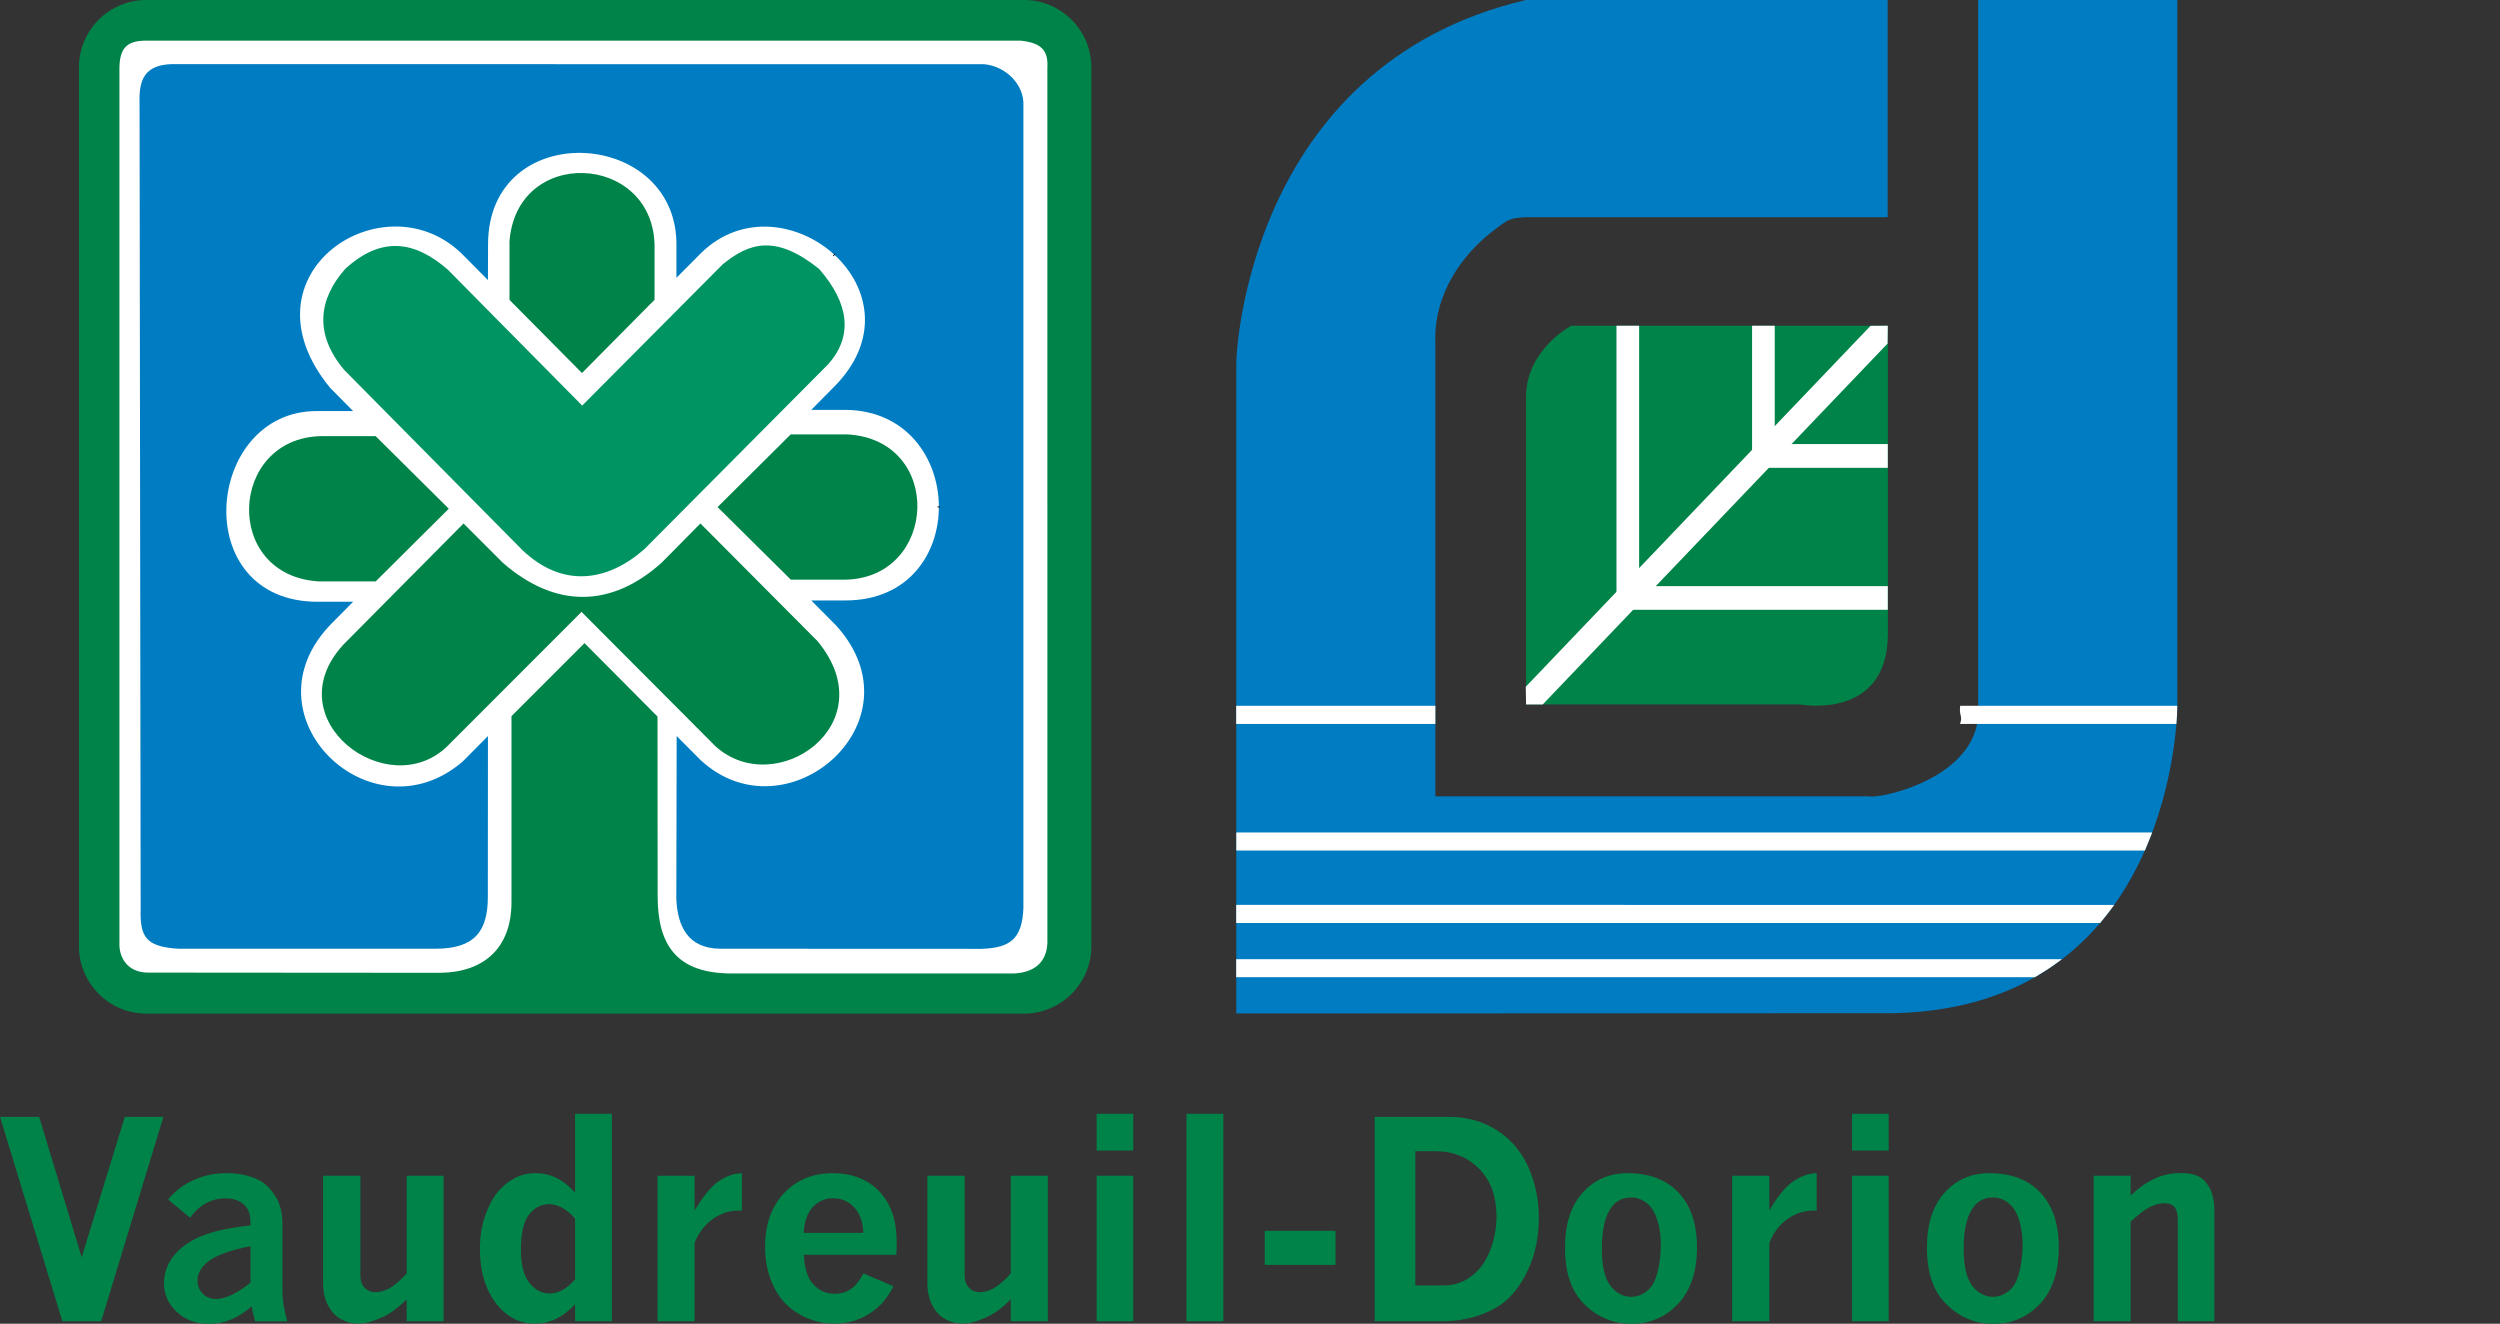 <!-- Generator: Adobe Illustrator 24.0.1, SVG Export Plug-In  -->
<svg version="1.1" xmlns="http://www.w3.org/2000/svg" xmlns:xlink="http://www.w3.org/1999/xlink" x="0px" y="0px"
	 width="227.33px" height="120.37px" viewBox="0 0 227.33 120.37" style="enable-background:new 0 0 227.33 120.37;"
	 xml:space="preserve">
<rect x="0" y="0" width="227.33" height="120.37" fill="#333333" stroke="none"/>
<style type="text/css">
	.st0{fill:none;stroke:#000000;stroke-width:1.907;stroke-miterlimit:3.864;stroke-dasharray:4.431,4.431;}
	.st1{fill:#008348;}
	.st2{fill-rule:evenodd;clip-rule:evenodd;fill:#008348;}
	.st3{fill-rule:evenodd;clip-rule:evenodd;fill:#FFFFFF;}
	.st4{fill-rule:evenodd;clip-rule:evenodd;fill:#007CC2;}
	.st5{fill-rule:evenodd;clip-rule:evenodd;fill:#009463;}
	.st6{fill:none;stroke:#000000;stroke-width:0.216;stroke-miterlimit:2.613;}
</style>
<defs>
</defs>
<path class="st0" d="M227.33,28.61"/>
<g>
	<g>
		<path class="st1" d="M0,101.56h3.56l3.87,12.77l3.92-12.77h3.51L9.2,120.14H5.67L0,101.56z"/>
	</g>
	<g>
		<path class="st1" d="M15.28,109.07c0.65-0.78,1.44-1.37,2.36-1.78c0.92-0.42,1.89-0.61,2.94-0.61c1.09,0,2.04,0.19,2.87,0.58
			c0.6,0.29,1.12,0.78,1.56,1.46c0.44,0.68,0.67,1.53,0.67,2.54v6.17c0,0.39,0.04,0.86,0.14,1.41c0.1,0.55,0.2,0.99,0.31,1.31H23.2
			c-0.13-0.44-0.24-0.9-0.31-1.36c-0.6,0.52-1.22,0.92-1.86,1.19c-0.65,0.26-1.31,0.4-2,0.4c-1.2,0-2.19-0.36-2.96-1.09
			c-0.77-0.72-1.16-1.58-1.16-2.58c0-0.7,0.17-1.36,0.53-1.99c0.36-0.62,0.88-1.16,1.57-1.63c0.69-0.47,1.56-0.84,2.6-1.12
			c0.78-0.21,1.84-0.39,3.17-0.54c0-0.56-0.05-0.96-0.14-1.22c-0.15-0.39-0.41-0.69-0.77-0.91c-0.36-0.22-0.82-0.33-1.35-0.33
			c-1.29,0-2.37,0.58-3.24,1.76L15.28,109.07z M22.78,116.64v-3.32c-1.94,0.37-3.26,0.87-3.98,1.5c-0.56,0.48-0.84,1.02-0.84,1.61
			c0,0.49,0.16,0.89,0.48,1.21c0.32,0.32,0.73,0.48,1.22,0.48c0.43,0,0.89-0.13,1.42-0.38C21.59,117.5,22.16,117.13,22.78,116.64z"
			/>
		<path class="st1" d="M29.38,106.91h3.39v9.09c0,0.46,0.13,0.82,0.39,1.1c0.26,0.27,0.59,0.4,0.99,0.4c0.41,0,0.83-0.12,1.26-0.35
			c0.43-0.24,0.95-0.68,1.57-1.34v-8.9h3.36v13.23h-3.36v-1.99c-0.76,0.77-1.54,1.34-2.33,1.68c-0.78,0.35-1.48,0.52-2.07,0.52
			c-0.55,0-1.06-0.12-1.54-0.38c-0.48-0.25-0.88-0.67-1.19-1.23c-0.31-0.57-0.47-1.26-0.47-2.09V106.91z"/>
		<path class="st1" d="M52.29,101.28h3.35v18.86h-3.35v-1.53c-0.55,0.58-1.13,1.03-1.74,1.32c-0.6,0.29-1.24,0.43-1.91,0.43
			c-1.31,0-2.43-0.53-3.35-1.61c-1.1-1.31-1.65-3.04-1.65-5.18c0-1.11,0.16-2.11,0.47-3.01c0.31-0.89,0.69-1.61,1.13-2.15
			c0.44-0.53,0.95-0.95,1.53-1.26c0.58-0.32,1.22-0.47,1.92-0.47c0.67,0,1.31,0.14,1.91,0.43c0.6,0.3,1.16,0.74,1.69,1.33V101.28z
			 M52.29,116.34v-5.55c-0.4-0.43-0.79-0.76-1.18-0.97c-0.39-0.22-0.78-0.32-1.17-0.32c-0.73,0-1.34,0.32-1.83,0.94
			c-0.5,0.62-0.74,1.7-0.74,3.21c0,1.37,0.25,2.37,0.77,3.01c0.51,0.64,1.13,0.96,1.83,0.96c0.41,0,0.8-0.1,1.19-0.32
			C51.54,117.08,51.92,116.77,52.29,116.34z"/>
		<path class="st1" d="M63.16,110.07c0.76-1.26,1.46-2.14,2.13-2.61c0.66-0.48,1.39-0.75,2.17-0.78v3.4h-0.3
			c-0.82,0-1.6,0.25-2.33,0.76c-0.73,0.51-1.29,1.23-1.67,2.17v7.13h-3.37v-13.23h3.37V110.07z"/>
		<path class="st1" d="M81.24,116.96c-0.3,0.58-0.59,1.02-0.84,1.32c-0.4,0.48-0.86,0.87-1.35,1.18c-0.49,0.31-1,0.53-1.53,0.68
			c-0.52,0.15-1.08,0.22-1.65,0.22c-1.12,0-2.18-0.28-3.19-0.86c-1.01-0.56-1.78-1.4-2.31-2.48c-0.54-1.1-0.8-2.31-0.8-3.65
			c0-2.04,0.58-3.66,1.73-4.88c1.15-1.21,2.63-1.81,4.42-1.81c1.76,0,3.17,0.55,4.23,1.65c1.06,1.1,1.59,2.65,1.59,4.63
			c0,0.26-0.01,0.64-0.03,1.14h-8.41c0.04,1.2,0.32,2.09,0.84,2.67c0.52,0.58,1.17,0.88,1.95,0.88c0.6,0,1.11-0.16,1.53-0.47
			c0.42-0.31,0.78-0.77,1.09-1.38L81.24,116.96z M78.51,112.11c-0.05-1.02-0.33-1.79-0.85-2.34c-0.52-0.54-1.16-0.81-1.91-0.81
			c-0.72,0-1.33,0.26-1.83,0.79c-0.5,0.53-0.78,1.32-0.84,2.36H78.51z"/>
		<path class="st1" d="M84.33,106.91h3.39v9.09c0,0.46,0.13,0.82,0.39,1.1c0.26,0.27,0.59,0.4,0.98,0.4c0.4,0,0.83-0.12,1.26-0.35
			c0.43-0.24,0.95-0.68,1.56-1.34v-8.9h3.37v13.23h-3.37v-1.99c-0.76,0.77-1.53,1.34-2.32,1.68c-0.79,0.35-1.48,0.52-2.07,0.52
			c-0.54,0-1.05-0.12-1.53-0.38c-0.48-0.25-0.88-0.67-1.19-1.23c-0.31-0.57-0.47-1.26-0.47-2.09V106.91z"/>
		<path class="st1" d="M99.72,101.28h3.33v3.34h-3.33V101.28z M99.72,106.91h3.33v13.23h-3.33V106.91z"/>
		<path class="st1" d="M107.89,101.28h3.35v18.86h-3.35V101.28z"/>
		<path class="st1" d="M115.01,111.92h6.43v3.1h-6.43V111.92z"/>
		<path class="st1" d="M125,101.56h6.75c1.61,0,3.04,0.39,4.3,1.17c1.26,0.79,2.23,1.89,2.89,3.32c0.65,1.42,0.99,2.98,0.99,4.64
			c0,1.66-0.28,3.16-0.86,4.49c-0.56,1.33-1.3,2.38-2.19,3.14c-0.64,0.54-1.47,0.98-2.49,1.32c-1.02,0.34-2.1,0.5-3.23,0.5H125
			V101.56z M128.7,104.69v12.2h2.53c0.9,0,1.7-0.24,2.4-0.72c0.7-0.48,1.24-1.12,1.62-1.91c0.55-1.12,0.83-2.34,0.83-3.66
			c0-1.8-0.52-3.23-1.56-4.3c-1.05-1.07-2.38-1.62-4.03-1.62H128.7z"/>
		<path class="st1" d="M147.99,106.68c1.97,0,3.52,0.58,4.64,1.76c1.11,1.17,1.68,2.84,1.68,5c0,2.17-0.57,3.88-1.7,5.1
			c-1.13,1.22-2.55,1.84-4.25,1.84c-1.63,0-3.04-0.58-4.25-1.74c-1.2-1.16-1.8-2.88-1.8-5.18c0-2.17,0.54-3.84,1.62-5.02
			C145,107.26,146.36,106.68,147.99,106.68z M148.34,108.89c-0.77,0-1.37,0.29-1.8,0.88c-0.59,0.79-0.88,2.05-0.88,3.77
			c0,1.58,0.26,2.7,0.78,3.38c0.52,0.66,1.14,1,1.87,1c0.51,0,0.98-0.16,1.4-0.49c0.43-0.32,0.73-0.79,0.91-1.4
			c0.27-0.85,0.4-1.81,0.4-2.88c0-0.8-0.1-1.55-0.33-2.24c-0.22-0.69-0.55-1.2-0.96-1.52C149.29,109.05,148.83,108.89,148.34,108.89
			z"/>
		<path class="st1" d="M160.88,110.07c0.76-1.26,1.46-2.14,2.13-2.61c0.67-0.48,1.38-0.75,2.18-0.78v3.4h-0.3
			c-0.83,0-1.6,0.25-2.34,0.76c-0.73,0.51-1.28,1.23-1.66,2.17v7.13h-3.38v-13.23h3.38V110.07z"/>
		<path class="st1" d="M168.41,101.28h3.33v3.34h-3.33V101.28z M168.41,106.91h3.33v13.23h-3.33V106.91z"/>
		<path class="st1" d="M180.9,106.68c1.97,0,3.51,0.58,4.63,1.76c1.12,1.17,1.68,2.84,1.68,5c0,2.17-0.56,3.88-1.69,5.1
			c-1.14,1.22-2.55,1.84-4.25,1.84c-1.63,0-3.04-0.58-4.24-1.74c-1.21-1.16-1.81-2.88-1.81-5.18c0-2.17,0.54-3.84,1.62-5.02
			C177.91,107.26,179.26,106.68,180.9,106.68z M181.24,108.89c-0.76,0-1.36,0.29-1.8,0.88c-0.59,0.79-0.88,2.05-0.88,3.77
			c0,1.58,0.26,2.7,0.78,3.38c0.52,0.66,1.15,1,1.87,1c0.51,0,0.98-0.16,1.4-0.49c0.43-0.32,0.72-0.79,0.91-1.4
			c0.26-0.85,0.4-1.81,0.4-2.88c0-0.8-0.11-1.55-0.33-2.24c-0.22-0.69-0.54-1.2-0.97-1.52C182.2,109.05,181.74,108.89,181.24,108.89
			z"/>
		<path class="st1" d="M193.74,108.71c0.69-0.66,1.41-1.17,2.15-1.52s1.55-0.52,2.44-0.52c1,0,1.73,0.24,2.16,0.73
			c0.58,0.64,0.87,1.53,0.87,2.66v10.08h-3.33v-9.23c0-0.55-0.1-0.94-0.31-1.16c-0.21-0.23-0.51-0.34-0.89-0.34
			c-0.42,0-0.85,0.11-1.32,0.34c-0.46,0.23-1.05,0.68-1.77,1.34v9.05h-3.36v-13.23h3.36V108.71z"/>
	</g>
	<path class="st2" d="M13.29,0h79.84c3.36,0,6.11,2.76,6.11,6.12v79.92c0,3.37-2.75,6.13-6.11,6.13H13.29
		c-3.37,0-6.11-2.76-6.11-6.13V6.12C7.17,2.76,9.92,0,13.29,0L13.29,0z"/>
	<path class="st3" d="M46.51,82.02v-16.9l6.64-6.64l6.64,6.68l0.01,16.28c-0.01,4.62,1.83,7.07,6.72,7.08h25.67
		c1.8-0.08,2.97-0.96,3.05-2.77V6.16c0.1-1.64-0.62-2.26-2.4-2.46H13.04c-1.43,0.07-2.19,0.61-2.18,2.59l0,79.75
		c0.08,1.19,0.81,2.33,2.48,2.4l26.67,0.02C43.92,88.42,46.51,86.29,46.51,82.02L46.51,82.02z"/>
	<path class="st4" d="M61.53,66.93L61.5,81.78c0.12,2.41,1.02,4.49,4.05,4.49l23.76,0.01c2.47-0.1,3.63-0.83,3.75-3.68v-73
		c0.09-1.88-1.56-3.56-3.55-3.76L15.59,5.83c-2.42,0.1-2.97,1.37-2.9,3.55l0.1,73.23c-0.08,2.58,0.46,3.48,3.43,3.66h23.37
		c3.53,0,4.8-1.54,4.77-4.82l0.01-14.52l-2.28,2.3c-8.32,7.21-20.15-4.18-11.94-12.53l1.96-1.98h-3.22
		c-11.83,0-10.27-17.34-0.1-17.34h3.32l-2.07-2.09c-8.62-10.45,5.09-19.33,12.16-12.01l2.17,2.19l0.01-3.23
		c-0.01-11.5,16.92-10.66,17.13-0.21v3.23l2.28-2.29c7.48-7.23,20.77,3.65,11.94,12.32l-1.96,1.98h3.12
		c11.1,0.11,11.52,17.33,0,17.33h-3.12l2.29,2.31c7.89,8.76-4.58,19.42-12.36,12.2L61.53,66.93L61.53,66.93z"/>
	<path class="st5" d="M31.39,24.45c-2.42,2.75-2.84,5.9-0.11,9.17l16.22,16.4c3.68,3.5,7.75,2.86,11.1-0.09l16.74-16.84
		c2.22-2.53,1.9-5.47-0.85-8.63c-3.94-3.16-6.35-2.41-8.79-0.41L52.94,36.88L40.72,24.52C37.75,21.93,34.72,21.41,31.39,24.45
		L31.39,24.45z"/>
	<path class="st2" d="M46.32,22.1c0.52-8.82,13.01-8.21,13.2,0.17v4.99l-6.6,6.66l-6.59-6.65V22.1L46.32,22.1z"/>
	<path class="st2" d="M29,52.87c-8.8-0.53-8.19-13.03,0.18-13.21h4.98l6.65,6.6l-6.65,6.61H29L29,52.87z"/>
	<path class="st2" d="M77.06,39.5c8.81,0.52,8.2,13.03-0.17,13.21h-4.98l-6.66-6.6l6.65-6.61H77.06L77.06,39.5z"/>
	<path class="st2" d="M52.88,55.64L40.67,67.86c-5.41,5.24-15.71-2.43-9.45-9.24L42.15,47.6l3.58,3.58
		c4.86,4.23,9.93,4.03,14.43-0.01l3.53-3.57l10.64,10.69c6.26,7.55-3.79,14.51-9.26,9.58L52.88,55.64L52.88,55.64z"/>
	<path class="st6" d="M85.36,46.05v0.08 M75.88,23.21l-0.06-0.06"/>
	<path class="st4" d="M197.99,0v64.18c0,0,0,27.3-25.69,27.95l-59.88,0.03V32.91C112.4,32.69,113.25,6.02,138.74,0h32.91v19.75
		h-32.91c-1.43,0.09-1.54,0.11-3.18,1.41c-2.4,1.89-5.24,5.43-5.04,10.11v41.14h39.49c0.52,0.28,10.36-1.54,9.87-8.23V0H197.99
		L197.99,0z"/>
	<path class="st2" d="M171.66,29.62h-28.78c0,0-4.11,2.16-4.11,6.45v27.98h24.88c0,0,8.02,1.54,8.02-6.45V29.62L171.66,29.62z"/>
	<polygon class="st3" points="161.38,29.62 161.38,40.38 171.66,40.38 171.66,42.54 159.32,42.54 159.32,29.62 161.38,29.62 	"/>
	<polygon class="st3" points="171.66,55.45 146.99,55.45 146.99,29.62 149.05,29.62 149.05,53.3 171.66,53.3 171.66,55.45 	"/>
	<polygon class="st3" points="170.09,29.63 171.66,29.62 171.64,31.24 140.28,64.06 138.77,64.06 138.74,62.45 170.09,29.63 	"/>
	<path class="st3" d="M112.41,87.22h75.09c-1.21,0.88-1.22,0.88-2.47,1.64h-72.62V87.22L112.41,87.22z"/>
	<path class="st3" d="M112.41,82.28l79.84,0.01c-0.61,0.82-0.61,0.81-1.28,1.64h-78.56V82.28L112.41,82.28z"/>
	<path class="st3" d="M112.41,75.7h83.29c-0.22,0.56-0.43,1.1-0.66,1.64h-82.62V75.7L112.41,75.7z"/>
	<polygon class="st3" points="112.41,64.18 130.52,64.18 130.52,65.83 112.41,65.83 112.41,64.18 	"/>
	<path class="st3" d="M178.24,64.18h19.74c0,0.62-0.03,1.1-0.08,1.65h-19.67C178.5,65.04,178.13,65.17,178.24,64.18L178.24,64.18z"
		/>
</g>
</svg>
